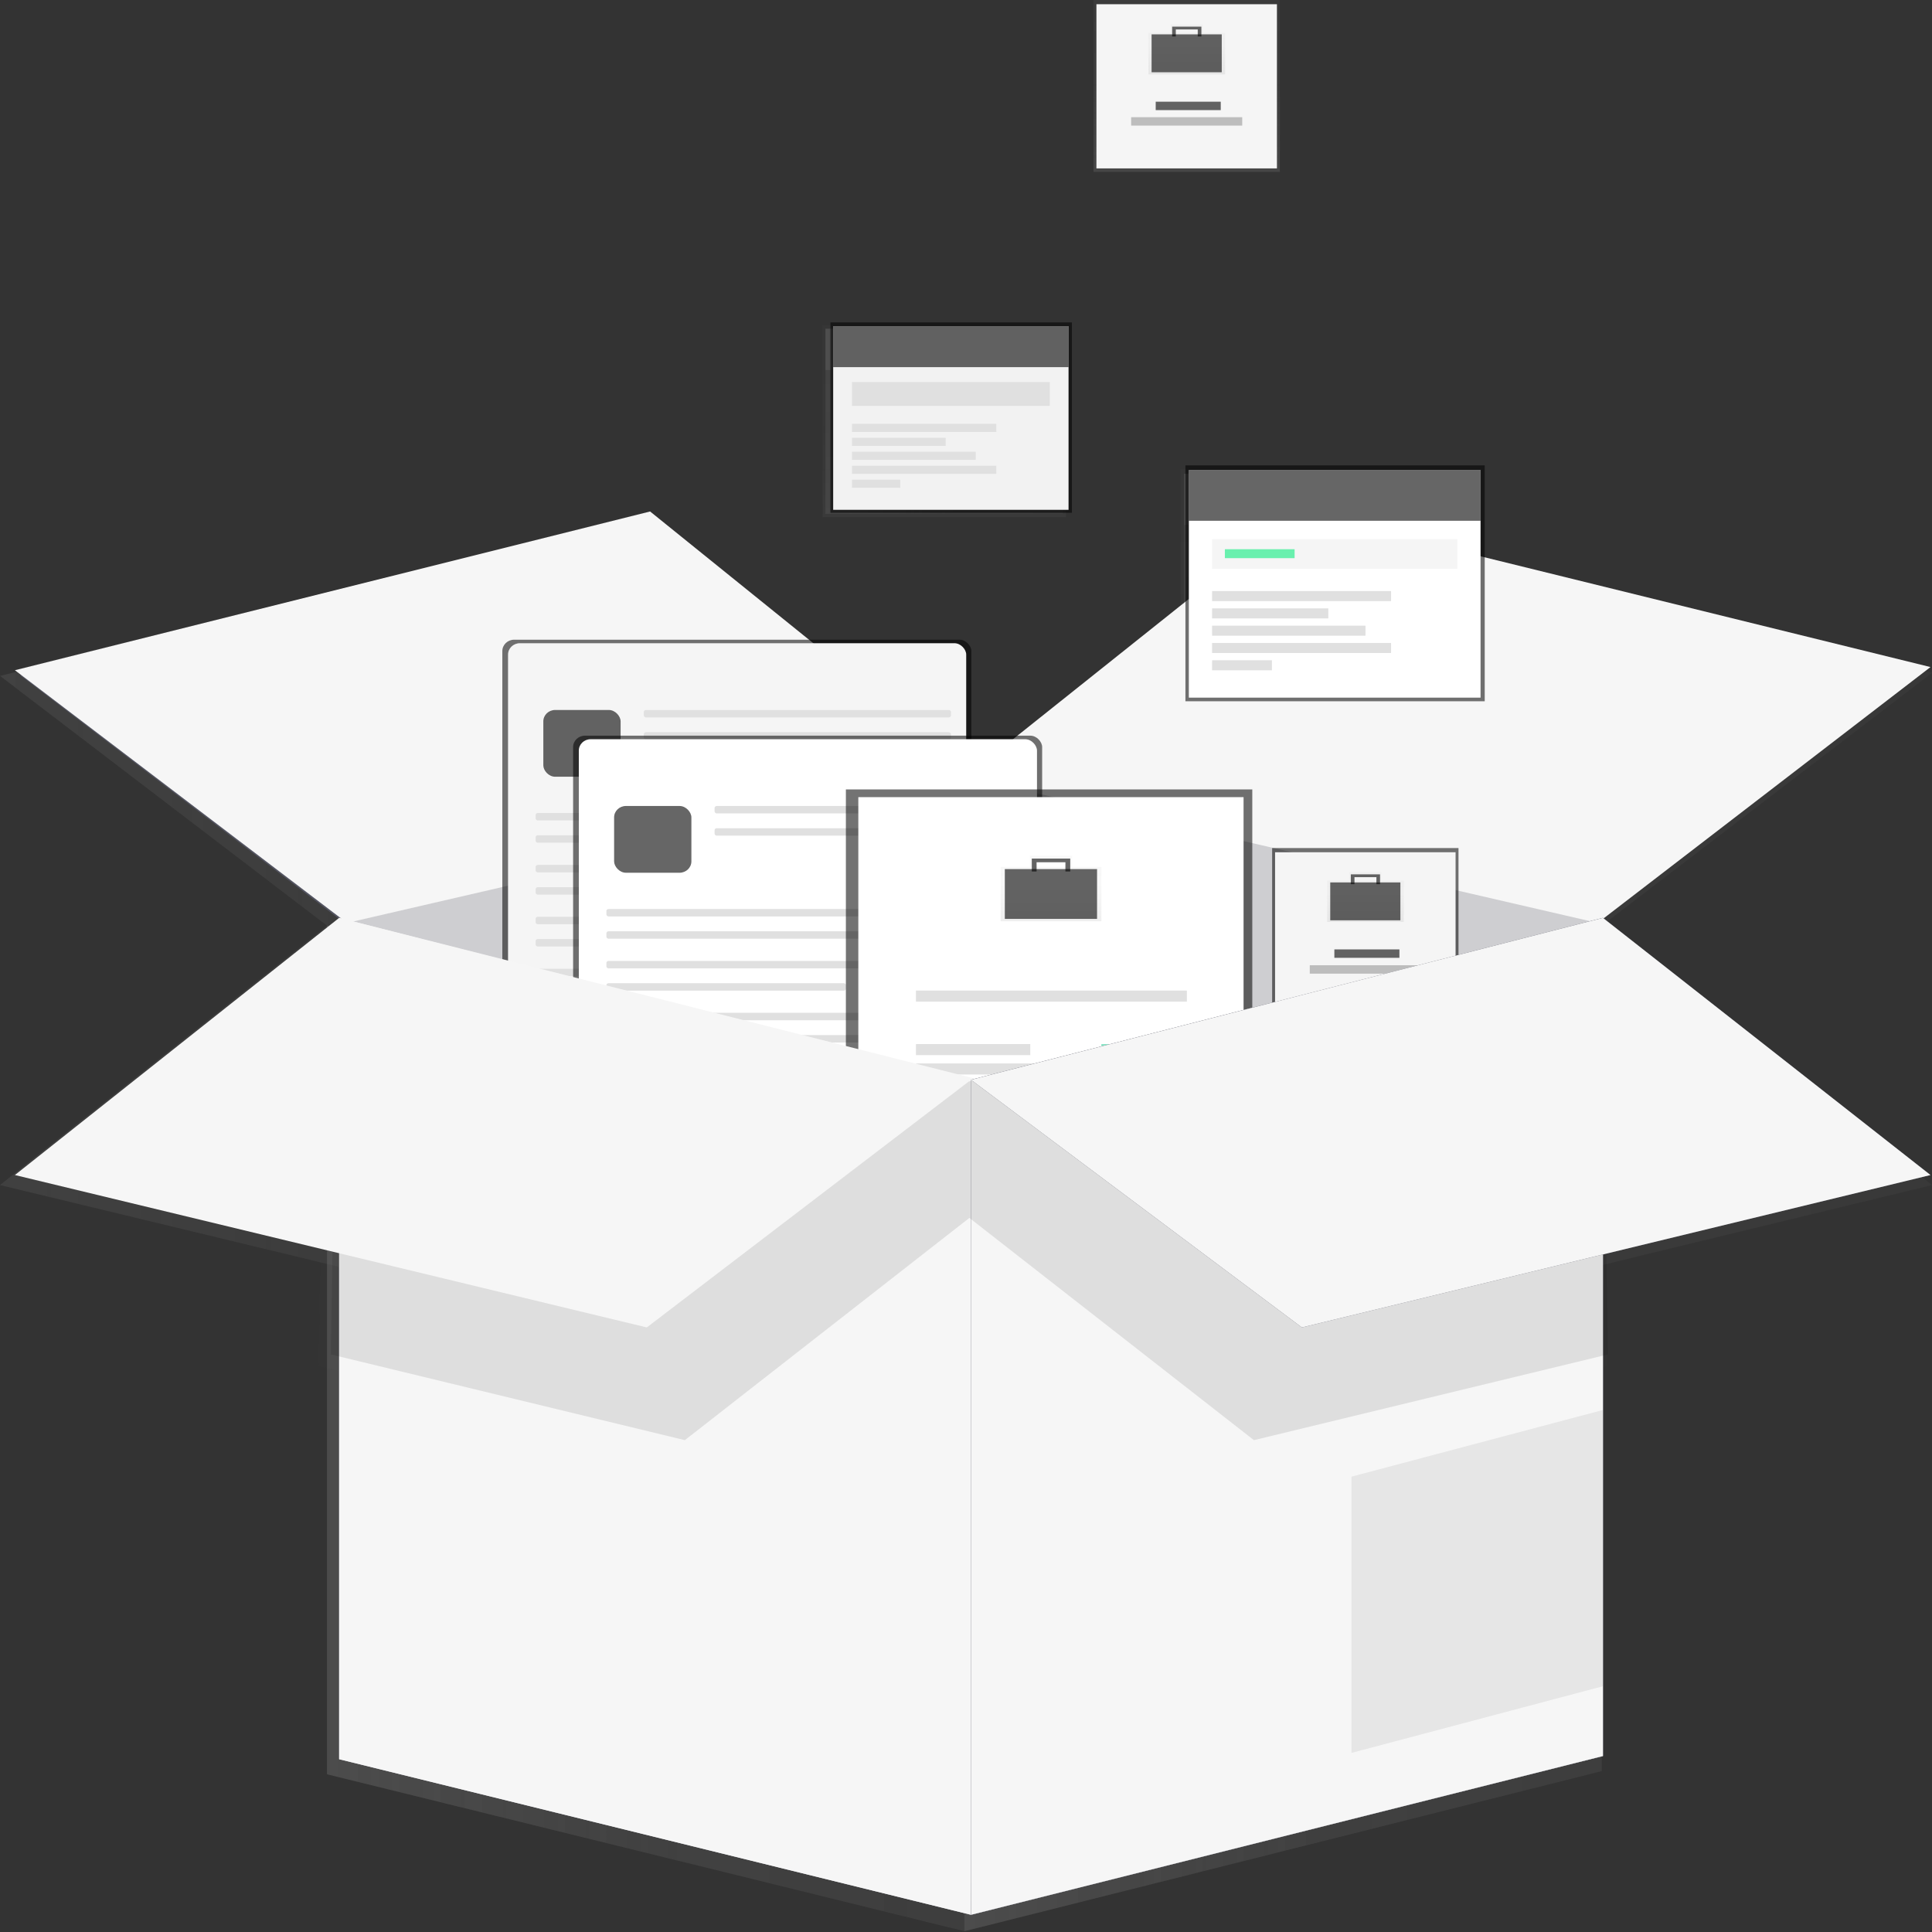 <?xml version="1.0" encoding="UTF-8" standalone="no"?>
<svg
   xmlns:dc="http://purl.org/dc/elements/1.1/"
   xmlns:cc="http://creativecommons.org/ns#"
   xmlns:rdf="http://www.w3.org/1999/02/22-rdf-syntax-ns#"
   xmlns:svg="http://www.w3.org/2000/svg"
   xmlns="http://www.w3.org/2000/svg"
   xmlns:xlink="http://www.w3.org/1999/xlink"
   xmlns:sodipodi="http://sodipodi.sourceforge.net/DTD/sodipodi-0.dtd"
   xmlns:inkscape="http://www.inkscape.org/namespaces/inkscape"
   id="7dd09a4d-2b74-438e-986e-0efea9b9300a"
   data-name="Layer 1"
   width="400"
   height="400"
   viewBox="0 0 400 400"
   version="1.1"
   sodipodi:docname="work-img.svg"
   inkscape:version="0.92.4 5da689c313, 2019-01-14">
  <rect x="0" y="0" width="400" height="400" fill="#333333" stroke="none"/>
  <sodipodi:namedview
     pagecolor="#ffffff"
     bordercolor="#666666"
     borderopacity="1"
     objecttolerance="10"
     gridtolerance="10"
     guidetolerance="10"
     inkscape:pageopacity="0"
     inkscape:pageshadow="2"
     inkscape:window-width="1366"
     inkscape:window-height="689"
     id="namedview493"
     showgrid="false"
     inkscape:zoom="1.234794"
     inkscape:cx="229.49224"
     inkscape:cy="206.90089"
     inkscape:window-x="0"
     inkscape:window-y="18"
     inkscape:window-maximized="1"
     inkscape:current-layer="7dd09a4d-2b74-438e-986e-0efea9b9300a"
     fit-margin-top="0"
     fit-margin-left="0"
     fit-margin-right="0"
     fit-margin-bottom="0" />
  <defs
     id="defs92">
    <linearGradient
       id="de77dbfb-dd49-4fbc-923c-7946454dd32b"
       x1="366.37"
       y1="536.32"
       x2="608.5"
       y2="536.32"
       gradientUnits="userSpaceOnUse">
      <stop
         offset="0"
         stop-color="gray"
         stop-opacity="0.25"
         id="stop2" />
      <stop
         offset="0.54"
         stop-color="gray"
         stop-opacity="0.12"
         id="stop4" />
      <stop
         offset="1"
         stop-color="gray"
         stop-opacity="0.1"
         id="stop6" />
    </linearGradient>
    <linearGradient
       id="6bfe4e4d-6140-4dd1-aeb6-1c24ce52378d"
       x1="124.23"
       y1="536.32"
       x2="366.37"
       y2="536.32"
       xlink:href="#de77dbfb-dd49-4fbc-923c-7946454dd32b" />
    <linearGradient
       id="eefef033-b9dd-454d-be9c-2768628c2c1b"
       x1="366.37"
       y1="285.31"
       x2="734"
       y2="285.31"
       xlink:href="#de77dbfb-dd49-4fbc-923c-7946454dd32b" />
    <linearGradient
       id="56c8a114-3a82-4d1f-807f-287066e4913e"
       x1="0"
       y1="285.31"
       x2="366.37"
       y2="285.31"
       xlink:href="#de77dbfb-dd49-4fbc-923c-7946454dd32b" />
    <linearGradient
       id="d46a1a66-2ac6-4fbc-9777-fd8606b62c04"
       x1="276.64"
       y1="421.19"
       x2="276.64"
       y2="255.38"
       xlink:href="#de77dbfb-dd49-4fbc-923c-7946454dd32b" />
    <linearGradient
       id="81b747dc-c51a-4f4d-a150-34ccfb0c2b19"
       x1="188.97"
       y1="337.56"
       x2="364.55"
       y2="337.56"
       xlink:href="#de77dbfb-dd49-4fbc-923c-7946454dd32b" />
    <linearGradient
       id="94dacd35-ade1-481d-ab7d-e71442837947"
       x1="202.5"
       y1="296.63"
       x2="232.11"
       y2="296.63"
       xlink:href="#de77dbfb-dd49-4fbc-923c-7946454dd32b" />
    <linearGradient
       id="5f9514a3-5a07-41ce-8d35-51c596d713f8"
       x1="240.99"
       y1="284.79"
       x2="358.7"
       y2="284.79"
       xlink:href="#de77dbfb-dd49-4fbc-923c-7946454dd32b" />
    <linearGradient
       id="5f23502f-63c8-483a-bbd9-acad51c7384b"
       x1="240.99"
       y1="293.67"
       x2="358.7"
       y2="293.67"
       xlink:href="#de77dbfb-dd49-4fbc-923c-7946454dd32b" />
    <linearGradient
       id="1d6905ae-9130-4997-8264-fbb8cedb035a"
       x1="199.54"
       y1="325.92"
       x2="358.7"
       y2="325.92"
       xlink:href="#de77dbfb-dd49-4fbc-923c-7946454dd32b" />
    <linearGradient
       id="41900377-e2ec-4e09-a282-5ca05bd60f31"
       x1="199.54"
       y1="334.8"
       x2="358.7"
       y2="334.8"
       xlink:href="#de77dbfb-dd49-4fbc-923c-7946454dd32b" />
    <linearGradient
       id="dd8a4518-18b3-4e66-a30f-5d540a356d99"
       x1="199.54"
       y1="346.64"
       x2="358.7"
       y2="346.64"
       xlink:href="#de77dbfb-dd49-4fbc-923c-7946454dd32b" />
    <linearGradient
       id="73297694-c0f6-49f7-84f0-ecf1ccd19cc8"
       x1="199.54"
       y1="355.53"
       x2="291.33"
       y2="355.53"
       xlink:href="#de77dbfb-dd49-4fbc-923c-7946454dd32b" />
    <linearGradient
       id="493ae8f5-00a4-414a-a514-466a18e555de"
       x1="199.54"
       y1="367.34"
       x2="358.7"
       y2="367.34"
       xlink:href="#de77dbfb-dd49-4fbc-923c-7946454dd32b" />
    <linearGradient
       id="3b1e923e-cefa-4350-8e60-09975381dcc2"
       x1="199.54"
       y1="376.22"
       x2="358.7"
       y2="376.22"
       xlink:href="#de77dbfb-dd49-4fbc-923c-7946454dd32b" />
    <linearGradient
       id="0a8186d7-b2d8-4c25-b395-9cdd58a3b32d"
       x1="199.54"
       y1="388.07"
       x2="358.7"
       y2="388.07"
       xlink:href="#de77dbfb-dd49-4fbc-923c-7946454dd32b" />
    <linearGradient
       id="80621535-6eff-45be-9aff-a177b1fc6ef5"
       x1="199.54"
       y1="396.95"
       x2="291.33"
       y2="396.95"
       xlink:href="#de77dbfb-dd49-4fbc-923c-7946454dd32b" />
    <linearGradient
       id="dadd1f9f-4435-4897-9b35-9a7b7fdf052b"
       x1="303.76"
       y1="459.51"
       x2="303.76"
       y2="293.69"
       xlink:href="#de77dbfb-dd49-4fbc-923c-7946454dd32b" />
    <linearGradient
       id="f16d3271-277e-4f15-bb07-00d21db963c6"
       x1="216.09"
       y1="375.88"
       x2="391.67"
       y2="375.88"
       xlink:href="#de77dbfb-dd49-4fbc-923c-7946454dd32b" />
    <linearGradient
       id="6844f77f-b831-40d5-baa2-4d635352d65d"
       x1="229.62"
       y1="334.95"
       x2="259.23"
       y2="334.95"
       xlink:href="#de77dbfb-dd49-4fbc-923c-7946454dd32b" />
    <linearGradient
       id="de24e734-f614-4284-b96a-2aa86e10747c"
       x1="268.12"
       y1="323.11"
       x2="385.83"
       y2="323.11"
       xlink:href="#de77dbfb-dd49-4fbc-923c-7946454dd32b" />
    <linearGradient
       id="a5efd049-cacb-4880-98c4-916efb717ead"
       x1="268.12"
       y1="331.99"
       x2="385.83"
       y2="331.99"
       xlink:href="#de77dbfb-dd49-4fbc-923c-7946454dd32b" />
    <linearGradient
       id="7e130a40-8f7a-4850-a2d6-6e0275737139"
       x1="226.66"
       y1="364.23"
       x2="385.83"
       y2="364.23"
       xlink:href="#de77dbfb-dd49-4fbc-923c-7946454dd32b" />
    <linearGradient
       id="2749f835-9066-4c26-94de-8091e8f0d23b"
       x1="226.66"
       y1="373.12"
       x2="385.83"
       y2="373.12"
       xlink:href="#de77dbfb-dd49-4fbc-923c-7946454dd32b" />
    <linearGradient
       id="83d2a205-1aab-4c1f-9a0d-e371e1497593"
       x1="226.66"
       y1="384.96"
       x2="385.83"
       y2="384.96"
       xlink:href="#de77dbfb-dd49-4fbc-923c-7946454dd32b" />
    <linearGradient
       id="eaa6c3f5-6275-43ae-b3c2-02cbd6aead80"
       x1="226.66"
       y1="393.84"
       x2="318.45"
       y2="393.84"
       xlink:href="#de77dbfb-dd49-4fbc-923c-7946454dd32b" />
    <linearGradient
       id="e1588a1d-b1ef-45da-83e8-d054f8a4e057"
       x1="226.66"
       y1="405.66"
       x2="385.83"
       y2="405.66"
       xlink:href="#de77dbfb-dd49-4fbc-923c-7946454dd32b" />
    <linearGradient
       id="34a60174-261b-4ce6-8479-6deff5e9df2e"
       x1="226.66"
       y1="414.54"
       x2="385.83"
       y2="414.54"
       xlink:href="#de77dbfb-dd49-4fbc-923c-7946454dd32b" />
    <linearGradient
       id="b1d4060a-bab6-41d9-9d3f-50faf13ce905"
       x1="226.66"
       y1="426.39"
       x2="385.83"
       y2="426.39"
       xlink:href="#de77dbfb-dd49-4fbc-923c-7946454dd32b" />
    <linearGradient
       id="001da48e-f69d-4ab6-b1e5-b6877c600ca3"
       x1="226.66"
       y1="435.27"
       x2="318.45"
       y2="435.27"
       xlink:href="#de77dbfb-dd49-4fbc-923c-7946454dd32b" />
    <linearGradient
       id="a9c4be37-9b27-4af0-b082-7a197d7b08af"
       x1="396.27"
       y1="498.11"
       x2="396.27"
       y2="315.15"
       xlink:href="#de77dbfb-dd49-4fbc-923c-7946454dd32b" />
    <linearGradient
       id="1be8f728-2df0-4ca7-b72e-42c383ba6409"
       x1="323.2"
       y1="406.08"
       x2="470.82"
       y2="406.08"
       xlink:href="#de77dbfb-dd49-4fbc-923c-7946454dd32b" />
    <linearGradient
       id="2c239d92-4298-42ac-b5f5-112261fb3719"
       x1="630.01"
       y1="435.54"
       x2="630.01"
       y2="409.41"
       xlink:href="#de77dbfb-dd49-4fbc-923c-7946454dd32b" />
    <linearGradient
       id="b25a2850-8713-435e-a7f6-77c24068e559"
       x1="379.34"
       y1="356.75"
       x2="414.68"
       y2="356.75"
       xlink:href="#de77dbfb-dd49-4fbc-923c-7946454dd32b" />
    <linearGradient
       id="098fbc02-4549-4943-b845-c35e13d002ec"
       x1="389.65"
       y1="345.34"
       x2="404.37"
       y2="345.34"
       xlink:href="#de77dbfb-dd49-4fbc-923c-7946454dd32b" />
    <linearGradient
       id="42d5ad37-1f95-4efe-a9d6-9d5a7598317f"
       x1="345.29"
       y1="397.51"
       x2="449.1"
       y2="397.51"
       xlink:href="#de77dbfb-dd49-4fbc-923c-7946454dd32b" />
    <linearGradient
       id="60652df1-b02f-405a-bafe-63f1323ca3b9"
       x1="345.29"
       y1="426.59"
       x2="449.1"
       y2="426.59"
       xlink:href="#de77dbfb-dd49-4fbc-923c-7946454dd32b" />
    <linearGradient
       id="d60c104b-effa-4916-ba15-d56398cc91aa"
       x1="345.29"
       y1="434.32"
       x2="449.1"
       y2="434.32"
       xlink:href="#de77dbfb-dd49-4fbc-923c-7946454dd32b" />
    <linearGradient
       id="ba8a67f6-dfe8-450d-b63e-7f0d0a91ef94"
       x1="345.29"
       y1="418.86"
       x2="389.1"
       y2="418.86"
       xlink:href="#de77dbfb-dd49-4fbc-923c-7946454dd32b" />
    <linearGradient
       id="78ba6fe6-ecca-4e26-a377-427f9aaa9d9c"
       x1="416.34"
       y1="418.86"
       x2="449.1"
       y2="418.86"
       xlink:href="#de77dbfb-dd49-4fbc-923c-7946454dd32b" />
    <linearGradient
       id="1435728f-56d7-4408-a8a2-001738c99643"
       x1="381.73"
       y1="452.36"
       x2="414.5"
       y2="452.36"
       xlink:href="#de77dbfb-dd49-4fbc-923c-7946454dd32b" />
    <linearGradient
       id="9b7fa617-5070-4448-ba88-12c8e3ef9a97"
       x1="124.23"
       y1="565.47"
       x2="366.37"
       y2="565.47"
       xlink:href="#de77dbfb-dd49-4fbc-923c-7946454dd32b" />
    <linearGradient
       id="070ec920-a668-4755-a0ad-3a8615a89315"
       x1="366.37"
       y1="565.47"
       x2="608.5"
       y2="565.47"
       xlink:href="#de77dbfb-dd49-4fbc-923c-7946454dd32b" />
    <linearGradient
       id="e36d19af-3b30-4690-9806-5999beea7781"
       x1="512.15"
       y1="631.39"
       x2="608.5"
       y2="631.39"
       xlink:href="#de77dbfb-dd49-4fbc-923c-7946454dd32b" />
    <linearGradient
       id="a6dd6711-50c1-4fdb-98f5-9ce3faa6868a"
       x1="517.49"
       y1="407.03"
       x2="517.49"
       y2="338.42"
       xlink:href="#de77dbfb-dd49-4fbc-923c-7946454dd32b" />
    <linearGradient
       id="c3285259-7532-4ca4-be71-649fbde17c17"
       x1="482.9"
       y1="372.87"
       x2="552.07"
       y2="372.87"
       xlink:href="#de77dbfb-dd49-4fbc-923c-7946454dd32b" />
    <linearGradient
       id="a29959c1-757f-4596-a472-135c84a27060"
       x1="750.49"
       y1="435.86"
       x2="750.49"
       y2="415.97"
       xlink:href="#de77dbfb-dd49-4fbc-923c-7946454dd32b" />
    <linearGradient
       id="d4e4a16f-6e37-4db9-afc4-c764cb698323"
       x1="504.04"
       y1="359.71"
       x2="530.93"
       y2="359.71"
       xlink:href="#de77dbfb-dd49-4fbc-923c-7946454dd32b" />
    <linearGradient
       id="cff56feb-0464-47d9-bfaf-95cdd3d9140f"
       x1="511.89"
       y1="351.03"
       x2="523.09"
       y2="351.03"
       xlink:href="#de77dbfb-dd49-4fbc-923c-7946454dd32b" />
    <linearGradient
       id="03628828-f4ed-4a34-b456-49742169550b"
       x1="505.58"
       y1="380.71"
       x2="530.51"
       y2="380.71"
       xlink:href="#de77dbfb-dd49-4fbc-923c-7946454dd32b" />
    <linearGradient
       id="563972f9-7c15-4736-8e1d-5831e19f738d"
       x1="496.2"
       y1="386.87"
       x2="538.77"
       y2="386.87"
       xlink:href="#de77dbfb-dd49-4fbc-923c-7946454dd32b" />
    <linearGradient
       id="ac84c3f4-4913-47be-bf79-f44b0f4db4c8"
       x1="358.76"
       y1="204.69"
       x2="358.76"
       y2="128.69"
       xlink:href="#de77dbfb-dd49-4fbc-923c-7946454dd32b" />
    <linearGradient
       id="08e6e94c-7f78-4a4a-b5ca-eacc99124954"
       x1="313.57"
       y1="166.78"
       x2="403.76"
       y2="166.78"
       xlink:href="#de77dbfb-dd49-4fbc-923c-7946454dd32b" />
    <linearGradient
       id="5d8bf870-f7e1-4226-8bb2-e6c031939852"
       x1="313.57"
       y1="138.3"
       x2="403.76"
       y2="138.3"
       xlink:href="#de77dbfb-dd49-4fbc-923c-7946454dd32b" />
    <linearGradient
       id="ca57a38f-5e0b-4f9a-ad35-d20a6a3fb589"
       x1="320.76"
       y1="157.17"
       x2="396.57"
       y2="157.17"
       xlink:href="#de77dbfb-dd49-4fbc-923c-7946454dd32b" />
    <linearGradient
       id="1fd9aa29-bfa0-42ec-baa0-a47f4919731f"
       x1="320.76"
       y1="170.73"
       x2="376.09"
       y2="170.73"
       xlink:href="#de77dbfb-dd49-4fbc-923c-7946454dd32b" />
    <linearGradient
       id="2b0d4ee5-bed4-41f8-93bf-55bbaa1359c2"
       x1="320.76"
       y1="176.3"
       x2="356.69"
       y2="176.3"
       xlink:href="#de77dbfb-dd49-4fbc-923c-7946454dd32b" />
    <linearGradient
       id="ffea16a4-8b84-4b92-9000-f48bb1ea4454"
       x1="320.76"
       y1="181.87"
       x2="368.19"
       y2="181.87"
       xlink:href="#de77dbfb-dd49-4fbc-923c-7946454dd32b" />
    <linearGradient
       id="bd2a8e8b-f3e8-4ae2-849a-acfa94ff2f68"
       x1="320.76"
       y1="187.44"
       x2="376.09"
       y2="187.44"
       xlink:href="#de77dbfb-dd49-4fbc-923c-7946454dd32b" />
    <linearGradient
       id="f06efa35-a8e5-4b8b-afbe-7609fb33c535"
       x1="320.76"
       y1="193.01"
       x2="339.26"
       y2="193.01"
       xlink:href="#de77dbfb-dd49-4fbc-923c-7946454dd32b" />
    <linearGradient
       id="b384c48b-fa09-4d02-bdd3-cc00491ed01d"
       x1="505.86"
       y1="279.95"
       x2="505.86"
       y2="185.76"
       xlink:href="#de77dbfb-dd49-4fbc-923c-7946454dd32b" />
    <linearGradient
       id="5e00f217-30a6-42ff-b3ae-1a90f6b4187c"
       x1="449.86"
       y1="232.96"
       x2="561.64"
       y2="232.96"
       xlink:href="#de77dbfb-dd49-4fbc-923c-7946454dd32b" />
    <linearGradient
       id="dc2aebd1-2b83-4119-bcc5-a741f826754f"
       x1="449.86"
       y1="197.67"
       x2="561.64"
       y2="197.67"
       xlink:href="#de77dbfb-dd49-4fbc-923c-7946454dd32b" />
    <linearGradient
       id="93231171-c5fd-4b16-9e58-5bf8089a9216"
       x1="458.76"
       y1="221.05"
       x2="552.73"
       y2="221.05"
       xlink:href="#de77dbfb-dd49-4fbc-923c-7946454dd32b" />
    <linearGradient
       id="50b8a9d8-eeba-4f66-80ff-241f1361769d"
       x1="458.76"
       y1="237.86"
       x2="527.35"
       y2="237.86"
       xlink:href="#de77dbfb-dd49-4fbc-923c-7946454dd32b" />
    <linearGradient
       id="1c46a2fd-722a-4782-991f-2753aa584a85"
       x1="458.76"
       y1="244.77"
       x2="503.3"
       y2="244.77"
       xlink:href="#de77dbfb-dd49-4fbc-923c-7946454dd32b" />
    <linearGradient
       id="20746c70-8f38-4111-a8e7-6be16dcdc432"
       x1="458.76"
       y1="251.67"
       x2="517.55"
       y2="251.67"
       xlink:href="#de77dbfb-dd49-4fbc-923c-7946454dd32b" />
    <linearGradient
       id="ff2c3201-2e6a-4c49-9262-7d1610fa9938"
       x1="458.76"
       y1="258.57"
       x2="527.35"
       y2="258.57"
       xlink:href="#de77dbfb-dd49-4fbc-923c-7946454dd32b" />
    <linearGradient
       id="f77a8c52-f808-4319-bd14-9cea9a000094"
       x1="458.76"
       y1="265.48"
       x2="481.7"
       y2="265.48"
       xlink:href="#de77dbfb-dd49-4fbc-923c-7946454dd32b" />
    <linearGradient
       id="fc3b52e5-7958-4225-afa3-e6f186f3a800"
       x1="463.66"
       y1="220.94"
       x2="490.38"
       y2="220.94"
       xlink:href="#de77dbfb-dd49-4fbc-923c-7946454dd32b" />
    <linearGradient
       id="2b5a7ca0-2cf9-4df0-8cdd-e53d9708a5ec"
       x1="121.07"
       y1="472.93"
       x2="365.73"
       y2="472.93"
       xlink:href="#de77dbfb-dd49-4fbc-923c-7946454dd32b" />
    <linearGradient
       id="90935925-bac4-44a4-bec6-4c83fa48424d"
       x1="365.73"
       y1="472.93"
       x2="610.4"
       y2="472.93"
       xlink:href="#de77dbfb-dd49-4fbc-923c-7946454dd32b" />
    <linearGradient
       id="f90ef38d-8fba-46a7-8e54-2d901dfd8f20"
       x1="0"
       y1="448.21"
       x2="366.37"
       y2="448.21"
       xlink:href="#de77dbfb-dd49-4fbc-923c-7946454dd32b" />
    <linearGradient
       id="7f322de3-7e3f-4ca5-a3a0-2f913675712e"
       x1="366.37"
       y1="448.21"
       x2="734"
       y2="448.21"
       xlink:href="#de77dbfb-dd49-4fbc-923c-7946454dd32b" />
    <linearGradient
       id="7e9b6443-5111-46ce-82ab-312f92c279a9"
       x1="279.92"
       y1="417.64"
       x2="279.92"
       y2="253.24"
       xlink:href="#de77dbfb-dd49-4fbc-923c-7946454dd32b" />
    <linearGradient
       id="0bd401ed-ef45-4e9e-bf5f-b77781a1e2b2"
       x1="306.82"
       y1="455.63"
       x2="306.82"
       y2="291.23"
       xlink:href="#de77dbfb-dd49-4fbc-923c-7946454dd32b" />
    <linearGradient
       id="8c2d82fb-4f28-4e85-a5ca-7392731b2ba5"
       x1="398.54"
       y1="493.9"
       x2="398.54"
       y2="312.51"
       xlink:href="#de77dbfb-dd49-4fbc-923c-7946454dd32b" />
    <linearGradient
       id="5d661687-e38a-43c0-8ba0-d38908ccc19f"
       x1="632.27"
       y1="432.45"
       x2="632.27"
       y2="406.53"
       xlink:href="#de77dbfb-dd49-4fbc-923c-7946454dd32b" />
    <linearGradient
       id="e62c516b-7ef4-49fd-a0a5-f3f48af03dcb"
       x1="518.71"
       y1="403.6"
       x2="518.71"
       y2="335.58"
       xlink:href="#de77dbfb-dd49-4fbc-923c-7946454dd32b" />
    <linearGradient
       id="6e0711fe-dd5e-4be2-836c-3534ecd56ee9"
       x1="751.71"
       y1="432.76"
       x2="751.71"
       y2="413.05"
       xlink:href="#de77dbfb-dd49-4fbc-923c-7946454dd32b" />
    <linearGradient
       id="c910eb88-40c3-4f47-be10-2fca2f669ad6"
       x1="450.84"
       y1="68.02"
       x2="450.84"
       y2="0"
       xlink:href="#de77dbfb-dd49-4fbc-923c-7946454dd32b"
       gradientTransform="scale(0.545,0.523)" />
    <linearGradient
       id="81ab2f40-7513-4f79-907c-194f7c944fd5"
       x1="683.84"
       y1="97.18"
       x2="683.84"
       y2="77.47"
       xlink:href="#de77dbfb-dd49-4fbc-923c-7946454dd32b" />
    <linearGradient
       id="ced5db71-211d-4559-8944-028d2e60ece5"
       x1="361.34"
       y1="202.99"
       x2="361.34"
       y2="127.64"
       xlink:href="#de77dbfb-dd49-4fbc-923c-7946454dd32b" />
    <linearGradient
       id="4adf524d-df88-48e8-970a-1ad7028c73c0"
       x1="507.18"
       y1="277.61"
       x2="507.18"
       y2="184.22"
       xlink:href="#de77dbfb-dd49-4fbc-923c-7946454dd32b" />
    <linearGradient
       inkscape:collect="always"
       xlink:href="#de77dbfb-dd49-4fbc-923c-7946454dd32b"
       id="linearGradient2798"
       gradientUnits="userSpaceOnUse"
       x1="366.37"
       y1="536.32"
       x2="608.5"
       y2="536.32" />
    <linearGradient
       inkscape:collect="always"
       xlink:href="#de77dbfb-dd49-4fbc-923c-7946454dd32b"
       id="linearGradient2800"
       gradientUnits="userSpaceOnUse"
       x1="366.37"
       y1="536.32"
       x2="608.5"
       y2="536.32" />
    <linearGradient
       inkscape:collect="always"
       xlink:href="#de77dbfb-dd49-4fbc-923c-7946454dd32b"
       id="linearGradient2802"
       x1="124.23"
       y1="536.32"
       x2="366.37"
       y2="536.32" />
    <linearGradient
       inkscape:collect="always"
       xlink:href="#de77dbfb-dd49-4fbc-923c-7946454dd32b"
       id="linearGradient2804"
       x1="0"
       y1="285.31"
       x2="366.37"
       y2="285.31" />
    <linearGradient
       inkscape:collect="always"
       xlink:href="#de77dbfb-dd49-4fbc-923c-7946454dd32b"
       id="linearGradient2806"
       x1="366.37"
       y1="565.47"
       x2="608.5"
       y2="565.47" />
    <linearGradient
       inkscape:collect="always"
       xlink:href="#de77dbfb-dd49-4fbc-923c-7946454dd32b"
       id="linearGradient2808"
       x1="313.57"
       y1="138.3"
       x2="403.76"
       y2="138.3" />
    <linearGradient
       inkscape:collect="always"
       xlink:href="#de77dbfb-dd49-4fbc-923c-7946454dd32b"
       id="linearGradient2810"
       x1="366.37"
       y1="448.21"
       x2="734"
       y2="448.21" />
  </defs>
  <title
     id="title94">collecting</title>
  <g
     id="g296"
     transform="matrix(0.545,0,0,0.523,0,10e-6)"
     style="opacity:0.7">
    <polygon
       points="608.5,701.12 608.5,366.44 366.37,308.13 366.37,764.5 "
       id="polygon96"
       style="fill:url(#linearGradient2798)" />
    <g
       id="g100"
       style="opacity:0.1">
      <polygon
         points="608.5,701.12 608.5,366.44 366.37,308.13 366.37,764.5 "
         id="polygon98"
         style="fill:url(#linearGradient2800)" />
    </g>
    <polygon
       points="124.23,702.38 124.23,366.44 366.37,308.13 366.37,764.5 "
       id="polygon102"
       style="fill:url(#linearGradient2802)" />
    <g
       id="g106"
       style="opacity:0.17">
      <polygon
         points="124.23,702.38 124.23,366.44 366.37,308.13 366.37,764.5 "
         id="polygon104"
         style="fill:url(#6bfe4e4d-6140-4dd1-aeb6-1c24ce52378d)" />
    </g>
    <polygon
       points="608.5,366.44 366.37,308.13 491.87,204.18 734,266.3 "
       id="polygon108"
       style="fill:url(#eefef033-b9dd-454d-be9c-2768628c2c1b)" />
    <polygon
       points="243.4,204.18 0,267.56 124.23,366.44 366.37,308.13 "
       id="polygon110"
       style="fill:url(#linearGradient2804)" />
    <g
       id="g114"
       style="opacity:0.05">
      <polygon
         points="243.4,204.18 0,267.56 124.23,366.44 366.37,308.13 "
         id="polygon112"
         style="fill:url(#56c8a114-3a82-4d1f-807f-287066e4913e)" />
    </g>
    <g
       id="g118"
       style="opacity:0.5">
      <rect
         x="186.78"
         y="255.38"
         width="179.72"
         height="165.82"
         rx="4.5"
         ry="4.5"
         id="rect116"
         style="fill:url(#d46a1a66-2ac6-4fbc-9777-fd8606b62c04)" />
    </g>
    <rect
       x="188.97"
       y="256.66"
       width="175.58"
       height="161.8"
       rx="4.5"
       ry="4.5"
       id="rect120"
       style="fill:url(#81b747dc-c51a-4f4d-a150-34ccfb0c2b19)" />
    <rect
       x="202.5"
       y="283.31"
       width="29.61"
       height="26.65"
       rx="4.5"
       ry="4.5"
       id="rect122"
       style="fill:url(#94dacd35-ade1-481d-ab7d-e71442837947)" />
    <rect
       x="240.99"
       y="283.31"
       width="117.71"
       height="2.96"
       rx="0.8"
       ry="0.8"
       id="rect124"
       style="fill:url(#5f9514a3-5a07-41ce-8d35-51c596d713f8)" />
    <rect
       x="240.99"
       y="292.19"
       width="117.71"
       height="2.96"
       rx="0.8"
       ry="0.8"
       id="rect126"
       style="fill:url(#5f23502f-63c8-483a-bbd9-acad51c7384b)" />
    <rect
       x="199.54"
       y="324.44"
       width="159.16"
       height="2.96"
       rx="0.8"
       ry="0.8"
       id="rect128"
       style="fill:url(#1d6905ae-9130-4997-8264-fbb8cedb035a)" />
    <rect
       x="199.54"
       y="333.32"
       width="159.16"
       height="2.96"
       rx="0.8"
       ry="0.8"
       id="rect130"
       style="fill:url(#41900377-e2ec-4e09-a282-5ca05bd60f31)" />
    <rect
       x="199.54"
       y="345.16"
       width="159.16"
       height="2.96"
       rx="0.8"
       ry="0.8"
       id="rect132"
       style="fill:url(#dd8a4518-18b3-4e66-a30f-5d540a356d99)" />
    <rect
       x="199.54"
       y="354.05"
       width="91.79"
       height="2.96"
       rx="0.8"
       ry="0.8"
       id="rect134"
       style="fill:url(#73297694-c0f6-49f7-84f0-ecf1ccd19cc8)" />
    <rect
       x="199.54"
       y="365.86"
       width="159.16"
       height="2.96"
       rx="0.8"
       ry="0.8"
       id="rect136"
       style="fill:url(#493ae8f5-00a4-414a-a514-466a18e555de)" />
    <rect
       x="199.54"
       y="374.74"
       width="159.16"
       height="2.96"
       rx="0.8"
       ry="0.8"
       id="rect138"
       style="fill:url(#3b1e923e-cefa-4350-8e60-09975381dcc2)" />
    <rect
       x="199.54"
       y="386.59"
       width="159.16"
       height="2.96"
       rx="0.8"
       ry="0.8"
       id="rect140"
       style="fill:url(#0a8186d7-b2d8-4c25-b395-9cdd58a3b32d)" />
    <rect
       x="199.54"
       y="395.47"
       width="91.79"
       height="2.96"
       rx="0.8"
       ry="0.8"
       id="rect142"
       style="fill:url(#80621535-6eff-45be-9aff-a177b1fc6ef5)" />
    <g
       id="g146"
       style="opacity:0.5">
      <rect
         x="213.9"
         y="293.69"
         width="179.72"
         height="165.82"
         rx="4.5"
         ry="4.5"
         id="rect144"
         style="fill:url(#dadd1f9f-4435-4897-9b35-9a7b7fdf052b)" />
    </g>
    <rect
       x="216.09"
       y="294.98"
       width="175.58"
       height="161.8"
       rx="4.5"
       ry="4.5"
       id="rect148"
       style="fill:url(#f16d3271-277e-4f15-bb07-00d21db963c6)" />
    <rect
       x="229.62"
       y="321.63"
       width="29.61"
       height="26.65"
       rx="4.5"
       ry="4.5"
       id="rect150"
       style="fill:url(#6844f77f-b831-40d5-baa2-4d635352d65d)" />
    <rect
       x="268.12"
       y="321.63"
       width="117.71"
       height="2.96"
       rx="0.8"
       ry="0.8"
       id="rect152"
       style="fill:url(#de24e734-f614-4284-b96a-2aa86e10747c)" />
    <rect
       x="268.12"
       y="330.51"
       width="117.71"
       height="2.96"
       rx="0.8"
       ry="0.8"
       id="rect154"
       style="fill:url(#a5efd049-cacb-4880-98c4-916efb717ead)" />
    <rect
       x="226.66"
       y="362.75"
       width="159.16"
       height="2.96"
       rx="0.8"
       ry="0.8"
       id="rect156"
       style="fill:url(#7e130a40-8f7a-4850-a2d6-6e0275737139)" />
    <rect
       x="226.66"
       y="371.64"
       width="159.16"
       height="2.96"
       rx="0.8"
       ry="0.8"
       id="rect158"
       style="fill:url(#2749f835-9066-4c26-94de-8091e8f0d23b)" />
    <rect
       x="226.66"
       y="383.48"
       width="159.16"
       height="2.96"
       rx="0.8"
       ry="0.8"
       id="rect160"
       style="fill:url(#83d2a205-1aab-4c1f-9a0d-e371e1497593)" />
    <rect
       x="226.66"
       y="392.36"
       width="91.79"
       height="2.96"
       rx="0.8"
       ry="0.8"
       id="rect162"
       style="fill:url(#eaa6c3f5-6275-43ae-b3c2-02cbd6aead80)" />
    <rect
       x="226.66"
       y="404.18"
       width="159.16"
       height="2.96"
       rx="0.8"
       ry="0.8"
       id="rect164"
       style="fill:url(#e1588a1d-b1ef-45da-83e8-d054f8a4e057)" />
    <rect
       x="226.66"
       y="413.06"
       width="159.16"
       height="2.96"
       rx="0.8"
       ry="0.8"
       id="rect166"
       style="fill:url(#34a60174-261b-4ce6-8479-6deff5e9df2e)" />
    <rect
       x="226.66"
       y="424.91"
       width="159.16"
       height="2.96"
       rx="0.8"
       ry="0.8"
       id="rect168"
       style="fill:url(#b1d4060a-bab6-41d9-9d3f-50faf13ce905)" />
    <rect
       x="226.66"
       y="433.79"
       width="91.79"
       height="2.96"
       rx="0.8"
       ry="0.8"
       id="rect170"
       style="fill:url(#001da48e-f69d-4ab6-b1e5-b6877c600ca3)" />
    <g
       id="g174"
       style="opacity:0.5">
      <rect
         x="318.41"
         y="315.15"
         width="155.72"
         height="182.96"
         id="rect172"
         style="fill:url(#a9c4be37-9b27-4af0-b082-7a197d7b08af)" />
    </g>
    <rect
       x="323.2"
       y="318.1"
       width="147.62"
       height="175.97"
       id="rect176"
       style="fill:url(#1be8f728-2df0-4ca7-b72e-42c383ba6409)" />
    <g
       id="g180"
       style="opacity:0.5">
      <path
         d="m 638.05,413.83 v -4.42 H 622 v 4.42 h -11.29 v 21.71 h 38.6 V 413.83 Z M 624,411 h 12 v 2.81 h -12 z"
         transform="translate(-233,-67.75)"
         id="path178"
         style="fill:url(#2c239d92-4298-42ac-b5f5-112261fb3719)"
         inkscape:connector-curvature="0" />
    </g>
    <rect
       x="379.34"
       y="346.81"
       width="35.34"
       height="19.88"
       id="rect182"
       style="fill:url(#b25a2850-8713-435e-a7f6-77c24068e559)" />
    <polygon
       points="391.49,344.24 402.53,344.24 402.53,347.92 404.37,347.92 404.37,342.76 389.65,342.76 389.65,347.92 391.49,347.92 "
       id="polygon184"
       style="fill:url(#098fbc02-4549-4943-b845-c35e13d002ec)" />
    <rect
       x="345.29"
       y="395.3"
       width="103.81"
       height="4.42"
       id="rect186"
       style="fill:url(#42d5ad37-1f95-4efe-a9d6-9d5a7598317f)" />
    <rect
       x="345.29"
       y="424.38"
       width="103.81"
       height="4.42"
       id="rect188"
       style="fill:url(#60652df1-b02f-405a-bafe-63f1323ca3b9)" />
    <rect
       x="345.29"
       y="432.11"
       width="103.81"
       height="4.42"
       id="rect190"
       style="fill:url(#d60c104b-effa-4916-ba15-d56398cc91aa)" />
    <rect
       x="345.29"
       y="416.65"
       width="43.81"
       height="4.42"
       id="rect192"
       style="fill:url(#ba8a67f6-dfe8-450d-b63e-7f0d0a91ef94)" />
    <g
       id="g196"
       style="opacity:0.6">
      <rect
         x="416.34"
         y="416.65"
         width="32.76"
         height="4.42"
         id="rect194"
         style="fill:url(#78ba6fe6-ecca-4e26-a377-427f9aaa9d9c)" />
    </g>
    <rect
       x="381.73"
       y="450.15"
       width="32.76"
       height="4.42"
       id="rect198"
       style="fill:url(#1435728f-56d7-4408-a8a2-001738c99643)" />
    <polygon
       points="366.37,431.1 124.23,366.44 124.23,702.38 366.37,764.5 "
       id="polygon200"
       style="fill:url(#9b7fa617-5070-4448-ba88-12c8e3ef9a97)" />
    <polygon
       points="608.5,366.44 608.5,701.12 366.37,764.5 366.37,431.1 "
       id="polygon202"
       style="fill:url(#linearGradient2806)" />
    <g
       id="g206"
       style="opacity:0.07">
      <polygon
         points="608.5,366.44 608.5,701.12 366.37,764.5 366.37,431.1 "
         id="polygon204"
         style="fill:url(#070ec920-a668-4755-a0ad-3a8615a89315)" />
    </g>
    <g
       id="g210"
       style="opacity:0.07">
      <polygon
         points="608.5,562.94 512.15,589.56 512.15,699.85 608.5,673.23 "
         id="polygon208"
         style="fill:url(#e36d19af-3b30-4690-9806-5999beea7781)" />
    </g>
    <rect
       x="481.78"
       y="338.42"
       width="71.41"
       height="68.61"
       id="rect212"
       style="fill:url(#a6dd6711-50c1-4fdb-98f5-9ce3faa6868a)" />
    <rect
       x="482.9"
       y="340.1"
       width="69.17"
       height="65.53"
       id="rect214"
       style="fill:url(#c3285259-7532-4ca4-be71-649fbde17c17)" />
    <g
       id="g218"
       style="opacity:0.5">
      <path
         d="M 756.6,419.34 V 416 h -12.23 v 3.36 h -8.57 v 16.52 h 29.37 v -16.54 z m -10.7,-2.14 h 9.18 v 2.14 h -9.18 z"
         transform="translate(-233,-67.75)"
         id="path216"
         style="fill:url(#a29959c1-757f-4596-a472-135c84a27060)"
         inkscape:connector-curvature="0" />
    </g>
    <g
       id="g222"
       style="opacity:0.6">
      <rect
         x="504.04"
         y="352.15"
         width="26.88"
         height="15.12"
         id="rect220"
         style="fill:url(#d4e4a16f-6e37-4db9-afc4-c764cb698323)" />
    </g>
    <g
       id="g226"
       style="opacity:0.6">
      <polygon
         points="513.29,350.19 521.69,350.19 521.69,352.99 523.09,352.99 523.09,349.06 511.88,349.06 511.88,352.99 513.29,352.99 "
         id="polygon224"
         style="fill:url(#cff56feb-0464-47d9-bfaf-95cdd3d9140f)" />
    </g>
    <g
       id="g230"
       style="opacity:0.6">
      <rect
         x="505.58"
         y="379.03"
         width="24.92"
         height="3.36"
         id="rect228"
         style="fill:url(#03628828-f4ed-4a34-b456-49742169550b)" />
    </g>
    <rect
       x="496.2"
       y="385.19"
       width="42.57"
       height="3.36"
       id="rect232"
       style="fill:url(#563972f9-7c15-4736-8e1d-5831e19f738d)" />
    <g
       id="g236"
       style="opacity:0.5">
      <rect
         x="312.49"
         y="128.69"
         width="92.52"
         height="76"
         id="rect234"
         style="fill:url(#ac84c3f4-4913-47be-bf79-f44b0f4db4c8)" />
    </g>
    <rect
       x="313.57"
       y="130.13"
       width="90.19"
       height="73.3"
       id="rect238"
       style="fill:url(#08e6e94c-7f78-4a4a-b5ca-eacc99124954)" />
    <rect
       x="313.57"
       y="130.13"
       width="90.19"
       height="16.35"
       id="rect240"
       style="fill:url(#linearGradient2808)" />
    <g
       id="g244"
       style="opacity:0.1">
      <rect
         x="313.57"
         y="130.13"
         width="90.19"
         height="16.35"
         id="rect242"
         style="fill:url(#5d8bf870-f7e1-4226-8bb2-e6c031939852)" />
    </g>
    <rect
       x="320.76"
       y="152.41"
       width="75.82"
       height="9.52"
       id="rect246"
       style="fill:url(#ca57a38f-5e0b-4f9a-ad35-d20a6a3fb589)" />
    <rect
       x="320.76"
       y="169.12"
       width="55.34"
       height="3.23"
       id="rect248"
       style="fill:url(#1fd9aa29-bfa0-42ec-baa0-a47f4919731f)" />
    <rect
       x="320.76"
       y="174.69"
       width="35.93"
       height="3.23"
       id="rect250"
       style="fill:url(#2b0d4ee5-bed4-41f8-93bf-55bbaa1359c2)" />
    <rect
       x="320.76"
       y="180.26"
       width="47.43"
       height="3.23"
       id="rect252"
       style="fill:url(#ffea16a4-8b84-4b92-9000-f48bb1ea4454)" />
    <rect
       x="320.76"
       y="185.82"
       width="55.34"
       height="3.23"
       id="rect254"
       style="fill:url(#bd2a8e8b-f3e8-4ae2-849a-acfa94ff2f68)" />
    <rect
       x="320.76"
       y="191.39"
       width="18.5"
       height="3.23"
       id="rect256"
       style="fill:url(#f06efa35-a8e5-4b8b-afbe-7609fb33c535)" />
    <g
       id="g260"
       style="opacity:0.5">
      <rect
         x="448.52"
         y="185.76"
         width="114.68"
         height="94.19"
         id="rect258"
         style="fill:url(#b384c48b-fa09-4d02-bdd3-cc00491ed01d)" />
    </g>
    <rect
       x="449.86"
       y="187.54"
       width="111.79"
       height="90.85"
       id="rect262"
       style="fill:url(#5e00f217-30a6-42ff-b3ae-1a90f6b4187c)" />
    <rect
       x="449.86"
       y="187.54"
       width="111.79"
       height="20.26"
       id="rect264"
       style="fill:url(#dc2aebd1-2b83-4119-bcc5-a741f826754f)" />
    <rect
       x="458.76"
       y="215.15"
       width="93.97"
       height="11.8"
       id="rect266"
       style="fill:url(#93231171-c5fd-4b16-9e58-5bf8089a9216)" />
    <rect
       x="458.76"
       y="235.86"
       width="68.59"
       height="4.01"
       id="rect268"
       style="fill:url(#50b8a9d8-eeba-4f66-80ff-241f1361769d)" />
    <rect
       x="458.76"
       y="242.76"
       width="44.54"
       height="4.01"
       id="rect270"
       style="fill:url(#1c46a2fd-722a-4782-991f-2753aa584a85)" />
    <rect
       x="458.76"
       y="249.67"
       width="58.79"
       height="4.01"
       id="rect272"
       style="fill:url(#20746c70-8f38-4111-a8e7-6be16dcdc432)" />
    <rect
       x="458.76"
       y="256.57"
       width="68.59"
       height="4.01"
       id="rect274"
       style="fill:url(#ff2c3201-2e6a-4c49-9262-7d1610fa9938)" />
    <rect
       x="458.76"
       y="263.47"
       width="22.94"
       height="4.01"
       id="rect276"
       style="fill:url(#f77a8c52-f808-4319-bd14-9cea9a000094)" />
    <rect
       x="463.66"
       y="219.16"
       width="26.72"
       height="3.56"
       id="rect278"
       style="fill:url(#fc3b52e5-7958-4225-afa3-e6f186f3a800)" />
    <g
       id="g282"
       style="opacity:0.1">
      <polygon
         points="256.71,574.98 365.73,486.24 365.73,431.73 123.6,370.88 121.07,540.75 "
         id="polygon280"
         style="fill:url(#2b5a7ca0-2cf9-4df0-8cdd-e53d9708a5ec)" />
    </g>
    <g
       id="g286"
       style="opacity:0.1">
      <polygon
         points="474.75,574.98 365.73,486.24 365.73,431.73 607.86,370.88 610.4,540.75 "
         id="polygon284"
         style="fill:url(#90935925-bac4-44a4-bec6-4c83fa48424d)" />
    </g>
    <polygon
       points="366.37,431.1 124.23,366.44 0,469.13 242.13,529.98 "
       id="polygon288"
       style="fill:url(#f90ef38d-8fba-46a7-8e54-2d901dfd8f20)" />
    <polygon
       points="366.37,431.1 608.5,366.44 734,469.13 493.14,529.98 "
       id="polygon290"
       style="fill:url(#linearGradient2810)" />
    <g
       id="g294"
       style="opacity:0.07">
      <polygon
         points="366.37,431.1 608.5,366.44 734,469.13 493.14,529.98 "
         id="polygon292"
         style="fill:url(#7f322de3-7e3f-4ca5-a3a0-2f913675712e)" />
    </g>
  </g>
  <polygon
     points="608.94,695.17 608.94,363.36 368.88,305.54 368.88,758.01 "
     id="polygon298"
     transform="matrix(0.545,0,0,0.523,0,10e-6)"
     style="fill:#535461" />
  <polygon
     points="608.94,695.17 608.94,363.36 368.88,305.54 368.88,758.01 "
     id="polygon300"
     style="opacity:0.75;fill:#f6f6f6;fill-opacity:1"
     transform="matrix(0.545,0,0,0.523,0,10e-6)" />
  <polygon
     points="128.83,696.42 128.83,363.36 368.88,305.54 368.88,758.01 "
     id="polygon302"
     transform="matrix(0.545,0,0,0.523,0,10e-6)"
     style="fill:#535461" />
  <polygon
     points="128.83,696.42 128.83,361.36 368.88,303.54 368.88,758.01 "
     id="polygon304"
     style="opacity:0.75;fill:#f6f6f6;fill-opacity:1"
     transform="matrix(0.545,0,0,0.523,0,10e-6)" />
  <polygon
     points="606.94,365.36 366.88,307.54 493.31,202.48 733.37,264.07 "
     id="polygon306"
     style="opacity:1;fill:#f6f6f6;fill-opacity:1"
     transform="matrix(0.545,0,0,0.523,0,10e-6)" />
  <polygon
     points="248.97,204.48 7.66,267.32 130.83,365.36 370.88,307.54 "
     id="polygon308"
     transform="matrix(0.545,0,0,0.523,0,10e-6)"
     style="fill:#535461" />
  <polygon
     points="246.97,202.48 5.66,265.32 131.83,365.36 371.88,307.54 "
     id="polygon310"
     style="opacity:1;fill:#f6f6f6;fill-opacity:1"
     transform="matrix(0.545,0,0,0.523,0,10e-6)" />
  <g
     id="g314"
     style="opacity:0.55;fill:#000000;fill-opacity:1"
     transform="matrix(0.545,0,0,0.523,0,10e-6)">
    <rect
       x="190.83"
       y="253.24"
       width="178.18"
       height="164.4"
       rx="4.5"
       ry="4.5"
       id="rect312"
       style="fill:#000000;fill-opacity:1" />
  </g>
  <rect
     x="105.183"
     y="133.169"
     width="94.861"
     height="83.929"
     rx="2.452"
     ry="2.354"
     id="rect316"
     style="fill:#f5f5f5;stroke-width:0.534" />
  <rect
     x="112.49"
     y="146.993"
     width="16"
     height="13.823"
     rx="2.452"
     ry="2.354"
     id="rect318"
     style="opacity:0.6;fill:#000000;fill-opacity:1;stroke-width:0.534" />
  <rect
     x="133.292"
     y="146.993"
     width="63.597"
     height="1.538"
     rx="0.436"
     ry="0.419"
     id="rect320"
     style="fill:#e0e0e0;stroke-width:0.534" />
  <rect
     x="133.292"
     y="151.597"
     width="63.597"
     height="1.538"
     rx="0.436"
     ry="0.419"
     id="rect322"
     style="fill:#e0e0e0;stroke-width:0.534" />
  <rect
     x="110.894"
     y="168.324"
     width="85.995"
     height="1.538"
     rx="0.436"
     ry="0.419"
     id="rect324"
     style="fill:#e0e0e0;stroke-width:0.534" />
  <rect
     x="110.894"
     y="172.934"
     width="85.995"
     height="1.538"
     rx="0.436"
     ry="0.419"
     id="rect326"
     style="fill:#e0e0e0;stroke-width:0.534" />
  <rect
     x="110.894"
     y="179.077"
     width="85.995"
     height="1.538"
     rx="0.436"
     ry="0.419"
     id="rect328"
     style="fill:#e0e0e0;stroke-width:0.534" />
  <rect
     x="110.894"
     y="183.686"
     width="49.597"
     height="1.538"
     rx="0.436"
     ry="0.419"
     id="rect330"
     style="fill:#e0e0e0;stroke-width:0.534" />
  <rect
     x="110.894"
     y="189.813"
     width="85.995"
     height="1.538"
     rx="0.436"
     ry="0.419"
     id="rect332"
     style="fill:#e0e0e0;stroke-width:0.534" />
  <rect
     x="110.894"
     y="194.422"
     width="85.995"
     height="1.538"
     rx="0.436"
     ry="0.419"
     id="rect334"
     style="fill:#e0e0e0;stroke-width:0.534" />
  <rect
     x="110.894"
     y="200.565"
     width="85.995"
     height="1.538"
     rx="0.436"
     ry="0.419"
     id="rect336"
     style="fill:#e0e0e0;stroke-width:0.534" />
  <rect
     x="110.894"
     y="205.175"
     width="49.597"
     height="1.538"
     rx="0.436"
     ry="0.419"
     id="rect338"
     style="fill:#e0e0e0;stroke-width:0.534" />
  <g
     id="g342"
     style="opacity:0.55;fill:#000000;fill-opacity:1"
     transform="matrix(0.545,0,0,0.523,0,10e-6)">
    <rect
       x="217.72"
       y="291.23"
       width="178.18"
       height="164.4"
       rx="4.5"
       ry="4.5"
       id="rect340"
       style="fill:#000000;fill-opacity:1" />
  </g>
  <rect
     x="119.837"
     y="153.046"
     width="94.861"
     height="83.929"
     rx="2.452"
     ry="2.354"
     id="rect344"
     style="fill:#ffffff;stroke-width:0.534" />
  <rect
     x="127.144"
     y="166.87"
     width="16"
     height="13.823"
     rx="2.452"
     ry="2.354"
     id="rect346"
     style="opacity:0.6;fill:#000000;fill-opacity:1;stroke-width:0.534" />
  <rect
     x="147.946"
     y="166.87"
     width="63.597"
     height="1.538"
     rx="0.436"
     ry="0.419"
     id="rect348"
     style="fill:#e0e0e0;stroke-width:0.534" />
  <rect
     x="147.946"
     y="171.474"
     width="63.597"
     height="1.538"
     rx="0.436"
     ry="0.419"
     id="rect350"
     style="fill:#e0e0e0;stroke-width:0.534" />
  <rect
     x="125.548"
     y="188.201"
     width="85.995"
     height="1.538"
     rx="0.436"
     ry="0.419"
     id="rect352"
     style="fill:#e0e0e0;stroke-width:0.534" />
  <rect
     x="125.548"
     y="192.811"
     width="85.995"
     height="1.538"
     rx="0.436"
     ry="0.419"
     id="rect354"
     style="fill:#e0e0e0;stroke-width:0.534" />
  <rect
     x="125.548"
     y="198.954"
     width="85.995"
     height="1.538"
     rx="0.436"
     ry="0.419"
     id="rect356"
     style="fill:#e0e0e0;stroke-width:0.534" />
  <rect
     x="125.548"
     y="203.563"
     width="49.597"
     height="1.538"
     rx="0.436"
     ry="0.419"
     id="rect358"
     style="fill:#e0e0e0;stroke-width:0.534" />
  <rect
     x="125.548"
     y="209.69"
     width="85.995"
     height="1.538"
     rx="0.436"
     ry="0.419"
     id="rect360"
     style="fill:#e0e0e0;stroke-width:0.534" />
  <rect
     x="125.548"
     y="214.3"
     width="85.995"
     height="1.538"
     rx="0.436"
     ry="0.419"
     id="rect362"
     style="fill:#e0e0e0;stroke-width:0.534" />
  <rect
     x="125.548"
     y="220.442"
     width="85.995"
     height="1.538"
     rx="0.436"
     ry="0.419"
     id="rect364"
     style="fill:#e0e0e0;stroke-width:0.534" />
  <rect
     x="125.548"
     y="225.052"
     width="49.597"
     height="1.538"
     rx="0.436"
     ry="0.419"
     id="rect366"
     style="fill:#e0e0e0;stroke-width:0.534" />
  <g
     id="g370"
     style="opacity:0.55;fill:#000000;fill-opacity:1"
     transform="matrix(0.545,0,0,0.523,0,10e-6)">
    <rect
       x="321.34"
       y="312.51"
       width="154.39"
       height="181.39"
       id="rect368"
       style="fill:#000000;fill-opacity:1" />
  </g>
  <rect
     x="177.706"
     y="165.039"
     width="79.76"
     height="91.281"
     id="rect372"
     style="fill:#ffffff;stroke-width:0.534" />
  <g
     id="g376"
     transform="matrix(0.545,0,0,0.523,0,10e-6)"
     style="opacity:0.5">
    <path
       d="m 640.24,410.92 v -4.39 h -15.95 v 4.39 h -11.16 v 21.53 h 38.27 v -21.53 z m -14,-2.79 h 12 v 2.79 h -12 z"
       transform="translate(-233,-67.75)"
       id="path374"
       style="fill:url(#5d661687-e38a-43c0-8ba0-d38908ccc19f)"
       inkscape:connector-curvature="0" />
  </g>
  <rect
     x="208.038"
     y="179.935"
     width="19.095"
     height="10.313"
     id="rect378"
     style="opacity:0.6;fill:#000000;fill-opacity:1;stroke-width:0.534" />
  <polygon
     points="393.79,341.34 404.74,341.34 404.74,344.99 406.57,344.99 406.57,339.88 391.97,339.88 391.97,344.99 393.79,344.99 "
     id="polygon380"
     style="opacity:0.6;fill:#000000;fill-opacity:1"
     transform="matrix(0.545,0,0,0.523,0,10e-6)" />
  <rect
     x="189.64"
     y="205.086"
     width="56.087"
     height="2.292"
     id="rect382"
     style="fill:#e0e0e0;stroke-width:0.534" />
  <rect
     x="189.64"
     y="220.17"
     width="56.087"
     height="2.292"
     id="rect384"
     style="fill:#e0e0e0;stroke-width:0.534" />
  <rect
     x="189.64"
     y="224.183"
     width="56.087"
     height="2.292"
     id="rect386"
     style="fill:#e0e0e0;stroke-width:0.534" />
  <rect
     x="189.64"
     y="216.162"
     width="23.668"
     height="2.292"
     id="rect388"
     style="fill:#e0e0e0;stroke-width:0.534" />
  <rect
     x="228.027"
     y="216.162"
     width="17.7"
     height="2.292"
     id="rect390"
     style="opacity:0.6;fill:#3ad29f;stroke-width:0.534" />
  <rect
     x="209.33"
     y="233.538"
     width="17.7"
     height="2.292"
     id="rect392"
     style="fill:#6c63ff;stroke-width:0.534" />
  <polygon
     points="372.12,427.46 128.83,363.36 128.83,696.42 368.88,758.01 "
     id="polygon394"
     style="opacity:1;fill:#f6f6f6;fill-opacity:1"
     transform="matrix(0.545,0,0,0.523,0,10e-6)" />
  <polygon
     points="608.94,363.36 608.94,695.17 368.88,758.01 368.88,427.46 "
     id="polygon396"
     transform="matrix(0.545,0,0,0.523,0,10e-6)"
     style="fill:#535461" />
  <polygon
     points="608.94,363.36 608.94,695.17 368.88,758.01 368.88,427.46 "
     id="polygon398"
     style="opacity:1;fill:#f6f6f6;fill-opacity:1"
     transform="matrix(0.545,0,0,0.523,0,10e-6)" />
  <polygon
     points="608.94,558.17 513.42,584.57 513.42,693.91 608.94,667.52 "
     id="polygon400"
     transform="matrix(0.545,0,0,0.523,0,10e-6)"
     style="opacity:0.07" />
  <rect
     x="263.384"
     y="175.581"
     width="38.583"
     height="35.589"
     id="rect402"
     style="opacity:0.55;fill:#000000;fill-opacity:1;stroke-width:0.534" />
  <rect
     x="263.989"
     y="176.45"
     width="37.373"
     height="33.993"
     id="rect404"
     style="opacity:1;fill:#f5f5f5;stroke:none;stroke-width:0;stroke-miterlimit:4;stroke-dasharray:none;stroke-opacity:1" />
  <g
     id="g408"
     transform="matrix(0.545,0,0,0.523,0,10e-6)"
     style="opacity:0.5">
    <path
       d="M 757.78,416.38 V 413 h -12.13 v 3.34 h -8.49 v 16.38 h 29.11 v -16.34 z m -10.61,-2.12 h 9.1 v 2.12 h -9.1 z"
       transform="translate(-233,-67.75)"
       id="path406"
       style="fill:url(#6e0711fe-dd5e-4be2-836c-3534ecd56ee9)"
       inkscape:connector-curvature="0" />
  </g>
  <rect
     x="275.411"
     y="182.697"
     width="14.523"
     height="7.843"
     id="rect410"
     style="opacity:0.6;fill:#000000;fill-opacity:1;stroke-width:0.534" />
  <polygon
     points="514.55,347.24 522.88,347.24 522.88,350.02 524.26,350.02 524.26,346.13 513.16,346.13 513.16,350.02 514.55,350.02 "
     id="polygon412"
     style="opacity:0.6;fill:#000000;fill-opacity:1"
     transform="matrix(0.545,0,0,0.523,0,10e-6)" />
  <g
     id="g416"
     style="opacity:0.6;fill:#000000;fill-opacity:1"
     transform="matrix(0.545,0,0,0.523,0,10e-6)">
    <rect
       x="506.91"
       y="375.84"
       width="24.71"
       height="3.33"
       id="rect414"
       style="fill:#000000;fill-opacity:1" />
  </g>
  <rect
     x="271.177"
     y="199.843"
     width="22.997"
     height="1.742"
     id="rect418"
     style="fill:#bdbdbd;stroke-width:0.534" />
  <rect
     x="226.398"
     width="38.583"
     height="35.589"
     id="rect420"
     style="fill:url(#c910eb88-40c3-4f47-be10-2fca2f669ad6);stroke-width:0.534"
     y="0" />
  <rect
     x="227.003"
     y="0.874"
     width="37.373"
     height="33.993"
     id="rect422"
     style="fill:#f5f5f5;stroke-width:0.534" />
  <g
     id="g426"
     transform="matrix(0.545,0,0,0.523,0,10e-6)"
     style="opacity:0.5">
    <path
       d="m 689.91,80.8 v -3.33 h -12.13 v 3.33 h -8.49 V 97.18 H 698.4 V 80.8 Z M 679.3,78.68 h 9.1 v 2.12 h -9.1 z"
       transform="translate(-233,-67.75)"
       id="path424"
       style="fill:url(#81ab2f40-7513-4f79-907c-194f7c944fd5)"
       inkscape:connector-curvature="0" />
  </g>
  <rect
     x="238.425"
     y="7.116"
     width="14.523"
     height="7.843"
     id="rect428"
     style="opacity:0.6;fill:#000000;fill-opacity:1;stroke-width:0.534" />
  <polygon
     points="446.68,11.66 455.01,11.66 455.01,14.44 456.39,14.44 456.39,10.55 445.29,10.55 445.29,14.44 446.68,14.44 "
     id="polygon430"
     style="opacity:0.6;fill:#000000;fill-opacity:1"
     transform="matrix(0.545,0,0,0.523,0,10e-6)" />
  <g
     id="g434"
     style="opacity:0.6;fill:#000000;fill-opacity:1"
     transform="matrix(0.545,0,0,0.523,0,10e-6)">
    <rect
       x="439.04"
       y="40.26"
       width="24.71"
       height="3.33"
       id="rect432"
       style="fill:#000000;fill-opacity:1" />
  </g>
  <rect
     x="234.191"
     y="24.262"
     width="22.997"
     height="1.742"
     id="rect436"
     style="fill:#bdbdbd;stroke-width:0.534" />
  <g
     id="g440"
     style="opacity:0.55;fill:#000000;fill-opacity:1"
     transform="matrix(0.545,0,0,0.523,0,10e-6)">
    <rect
       x="315.47"
       y="127.64"
       width="91.73"
       height="75.35"
       id="rect438"
       style="fill:#000000;fill-opacity:1" />
  </g>
  <rect
     x="172.501"
     y="67.532"
     width="48.73"
     height="38.022"
     id="rect442"
     style="fill:#f2f2f2;stroke-width:0.534" />
  <rect
     x="172.501"
     y="67.532"
     width="48.73"
     height="8.481"
     id="rect444"
     style="opacity:0.6;fill:#000000;fill-opacity:1;stroke-width:0.534" />
  <rect
     x="176.387"
     y="79.09"
     width="40.965"
     height="4.939"
     id="rect448"
     style="fill:#e0e0e0;stroke-width:0.534" />
  <rect
     x="176.387"
     y="87.754"
     width="29.896"
     height="1.68"
     id="rect450"
     style="fill:#e0e0e0;stroke-width:0.534" />
  <rect
     x="176.387"
     y="90.642"
     width="19.411"
     height="1.68"
     id="rect452"
     style="fill:#e0e0e0;stroke-width:0.534" />
  <rect
     x="176.387"
     y="93.53"
     width="25.624"
     height="1.68"
     id="rect454"
     style="fill:#e0e0e0;stroke-width:0.534" />
  <rect
     x="176.387"
     y="96.424"
     width="29.896"
     height="1.68"
     id="rect456"
     style="fill:#e0e0e0;stroke-width:0.534" />
  <rect
     x="176.387"
     y="99.312"
     width="10"
     height="1.68"
     id="rect458"
     style="fill:#e0e0e0;stroke-width:0.534" />
  <g
     id="g462"
     style="opacity:0.55;fill:#000000;fill-opacity:1"
     transform="matrix(0.545,0,0,0.523,0,10e-6)">
    <rect
       x="450.33"
       y="184.22"
       width="113.7"
       height="93.39"
       id="rect460"
       style="fill:#000000;fill-opacity:1" />
  </g>
  <rect
     x="246.136"
     y="97.308"
     width="60.398"
     height="47.131"
     id="rect464"
     style="fill:#ffffff;stroke-width:0.534" />
  <rect
     x="246.136"
     y="97.308"
     width="60.398"
     height="10.511"
     id="rect466"
     style="opacity:0.6;fill:#000000;fill-opacity:1;stroke-width:0.534" />
  <rect
     x="250.948"
     y="111.634"
     width="50.774"
     height="6.122"
     id="rect468"
     style="fill:#f5f5f5;stroke-width:0.534" />
  <rect
     x="250.948"
     y="122.375"
     width="37.057"
     height="2.077"
     id="rect470"
     style="fill:#e0e0e0;stroke-width:0.534" />
  <rect
     x="250.948"
     y="125.959"
     width="24.065"
     height="2.077"
     id="rect472"
     style="fill:#e0e0e0;stroke-width:0.534" />
  <rect
     x="250.948"
     y="129.538"
     width="31.76"
     height="2.077"
     id="rect474"
     style="fill:#e0e0e0;stroke-width:0.534" />
  <rect
     x="250.948"
     y="133.122"
     width="37.057"
     height="2.077"
     id="rect476"
     style="fill:#e0e0e0;stroke-width:0.534" />
  <rect
     x="250.948"
     y="136.701"
     width="12.392"
     height="2.077"
     id="rect478"
     style="fill:#e0e0e0;stroke-width:0.534" />
  <rect
     x="253.597"
     y="113.711"
     width="14.436"
     height="1.847"
     id="rect480"
     style="fill:#69f0ae;stroke-width:0.534" />
  <polygon
     points="260.17,570.11 368.26,482.13 368.26,428.09 128.2,367.76 125.69,536.18 "
     id="polygon482"
     transform="matrix(0.545,0,0,0.523,0,10e-6)"
     style="opacity:0.1" />
  <polygon
     points="476.35,570.11 368.26,482.13 368.26,428.09 608.32,367.76 610.83,536.18 "
     id="polygon484"
     transform="matrix(0.545,0,0,0.523,0,10e-6)"
     style="opacity:0.1" />
  <polygon
     points="368.88,427.46 128.83,363.36 5.66,465.16 245.71,525.49 "
     id="polygon486"
     style="opacity:1;fill:#f6f6f6;fill-opacity:1"
     transform="matrix(0.545,0,0,0.523,0,10e-6)" />
  <polygon
     points="368.88,427.46 608.94,363.36 733.37,465.16 494.57,525.49 "
     id="polygon488"
     transform="matrix(0.545,0,0,0.523,0,10e-6)"
     style="fill:#535461" />
  <polygon
     points="368.88,427.46 608.94,363.36 733.37,465.16 494.57,525.49 "
     id="polygon490"
     style="opacity:1;fill:#f6f6f6;fill-opacity:1"
     transform="matrix(0.545,0,0,0.523,0,10e-6)" />
</svg>

